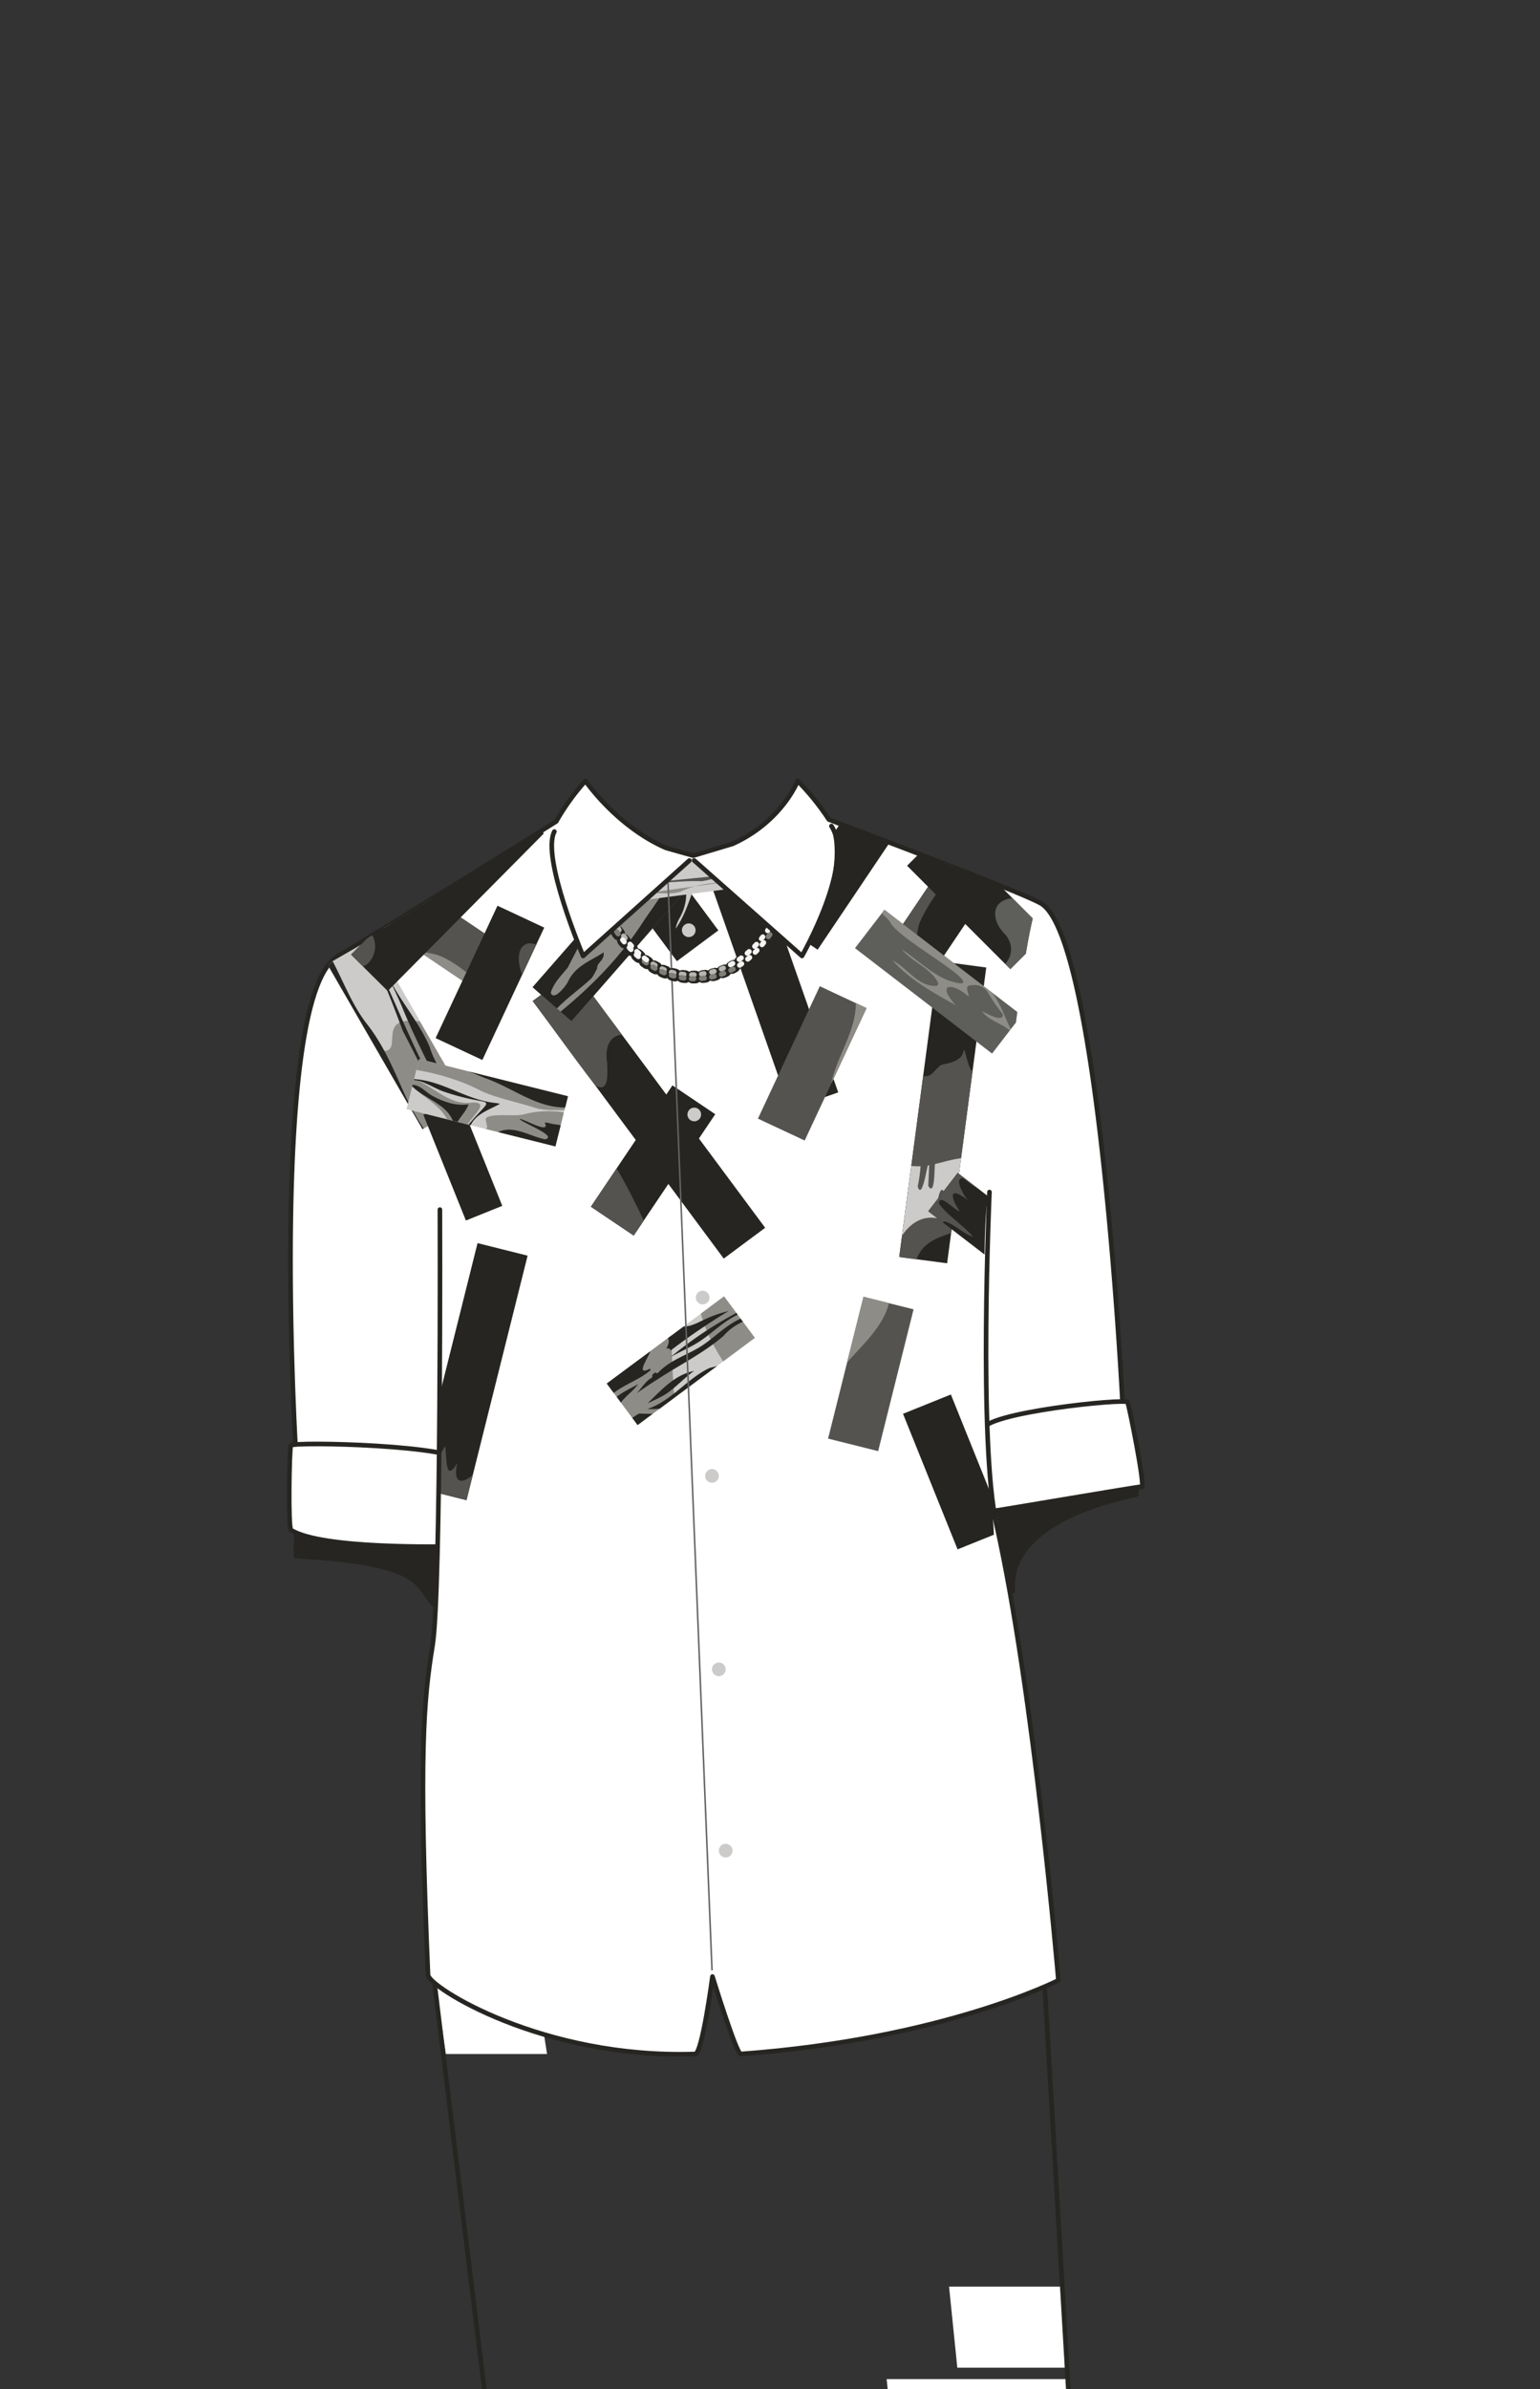 <svg xmlns="http://www.w3.org/2000/svg" width="1000" height="1550" viewBox="0 0 1000 1550"><rect x="0" y="0" width="1000" height="1550" fill="#333333" stroke="none"/><defs><clipPath id="a"><path d="M279.44-335.48s61.79 24.3 203.69 19.79S676-351.87 676-351.87L696.08-9.63l-158.7-1.85-28.9-196.61-25.48 8.68-8.88 196.24-153.94-.22z" fill="none"/></clipPath><clipPath id="b"><path d="M361.17 533c-9.83 30.14 17.49 87.22 17.49 87.22l71.16-63.4 70.95 63.4s32.06-53.07 17.43-88.54c49.1 18.66 103.39 37.24 135.76 52.77-12.46 33-20.82 159.94-31.45 188.95s8.32 314.13 8.32 314.13l-367.69-51s3.7-259 1.93-272.3-4.3-15-24.85-50.88-86.22-52.45-40.94-92.8C274.66 586.72 361.17 533 361.17 533z" fill="none"/></clipPath></defs><g clip-path="url(#a)" fill="#3f3e39"><path d="M631.75 69.86s11.84-92.76 17.74-93.12-12.79 60.6-17.74 93.12zM368.32 2h17.2c1.55-24.65-3.84-68.67-21.91-47.89-2.35 4.73-1.54 10.35-.67 15.56q2.69 16.14 5.38 32.33zM409.08 2l4.2-28.84c.76-5.23 1.46-10.86-1-15.54C394.76-61.77 389.8-23.07 391.09 2zM362.19 66s-7.09-93.24-13-93.9 9.72 61.17 13 93.9zM423.07-8.24a45.07 45.07 0 00-3.5 17.64 2.28 2.28 0 001.63 2.16 2.36 2.36 0 002.53-1 31.66 31.66 0 006.12-17.6c.09-2.08-2.43-2.76-3.81-1.58a4.88 4.88 0 00-1.45 4.86 2.26 2.26 0 002.74 1.56 2.26 2.26 0 001.56-2.8c.05.22 0 .06 0-.09 0 .35 0-.22 0 0s.14-.26 0-.11.28-.26.3-.28l-3.81-1.57a27.64 27.64 0 01-5.52 15.35L424 9.4A41.72 41.72 0 01427.38-7a2.26 2.26 0 00-1.56-2.75 2.3 2.3 0 00-2.75 1.56z"/></g><path fill="#fff" d="M693.35 1536.17h-71.72l-5.36-52.61h74.2l2.88 52.61zM697.02 1596.18H581.1l-5.36-52.61h118.39l2.89 52.61zM355.22 1332.64h-65.74l-8.34-57.7h65.04l9.04 57.7z"/><path fill="none" stroke="#262521" stroke-linecap="round" stroke-linejoin="round" stroke-width="3" d="M320.18 1596.61l-40.74-332.09 396.54-16.39 20.1 342.24"/><path d="M283 1042.08s1.13-37 2.7-48.55L192.25 995c.5 7.41-.46 7.69 0 14.66 88.64 4.71 77.24 21.13 90.75 32.42zM644.61 979.37c.92 3.56 13 53 13 53 .9-1.68-10.51-43.1 80.29-62.69-.18-2.63.91-9.36.73-12.09z" fill="#262521" stroke="#262521" stroke-linecap="round" stroke-linejoin="round" stroke-width="3"/><path d="M729.35 918.39s-14.59-306.95-52.89-331.94l-.27-.17h.14l-.82-.38c-13.14-7.25-101.08-40.52-131.22-51.85l-6.09-2.36a161.44 161.44 0 00-20.21-25s-10.21 26.31-42.32 40.83l-25.48 7.62-17.72-5c-32.19-14.07-52.29-43.49-52.29-43.49a150.21 150.21 0 00-19 26.31c-7 4.42-25.42 15.91-46.74 29.19-29.82 18.43-66.44 41-90.57 55.6-2.38 1.37-4.12 2.34-5.06 2.8h.48l-.35.21C174.2 647.71 192.25 945 192.25 945l463.47 95.08L642 944.84z" fill="#fff"/><path d="M729.35 918.39s-14.59-306.95-52.89-331.94l-.27-.17h.14l-.82-.38c-13.14-7.25-101.08-40.52-131.22-51.85l-6.09-2.36a161.44 161.44 0 00-20.21-25s-10.21 26.31-42.32 40.83l-25.48 7.62-17.72-5c-32.19-14.07-52.29-43.49-52.29-43.49a150.21 150.21 0 00-19 26.31c-7 4.42-25.42 15.91-46.74 29.19-29.82 18.43-66.44 41-90.57 55.6-2.38 1.37-4.12 2.34-5.06 2.8h.48l-.35.21C174.2 647.71 192.25 945 192.25 945l463.47 95.08s-18.38-70.67-4.7-95.28c20.49-36.8 78.33-26.41 78.33-26.41z" fill="none" stroke="#262521" stroke-linecap="round" stroke-linejoin="round" stroke-width="3"/><path d="M300.34 949c.27 3.93.75 54.27-2.84 54.32-8.93.11-88.63 2-108.49-10.62-2-1.27-1.14-52.15-.15-54.85s110.7-.24 111.48 11.15zM637.91 927.9c-.11 3.93 3.87 52.72 7.44 52.38s93.7-15.8 96.06-15.74-8.1-52.11-9.21-54.77-93.98 6.75-94.29 18.13z" fill="#fff" stroke="#262521" stroke-linecap="round" stroke-linejoin="round" stroke-width="3"/><path d="M285.65 784.81s.94 248-4.76 282.76-9.11 69.92-2.95 213.79c.34 7.77 74.46 54.62 173.46 51.28 4.61-.16 11.23-50.23 11.23-50.23s15.57 50.43 18.34 50.23c131.6-9.58 206.31-47.78 206.31-47.78s-15.89-187.26-40.2-295.6c-11.86-52.84-4.57-215.86-4.57-215.86" fill="#fff"/><g clip-path="url(#b)"><path fill="#262521" d="M583.904 815.524l25.404-191.926 31.109 4.117-25.404 191.926z"/><path d="M596.8 813.48c4.38-7.83 12.77-10.79 20.83-13.4l13.87-104.72c-3.44-2.89-5.15-17.85-5.83-13.34-1 6.87-11.37 8.06-13.94 8.73-4.51 2-6.36 8.76-12.25 7.4l-15.55 117.43 11.15 1.47a30.79 30.79 0 011.72-3.57z" fill="#545350"/><path d="M608.08 755c-.3.08-.61.14-.92.21-.53 2.16.08 21.63-4.37 14.22l.59-13.45-.84.15c-.87 2-3.83 22.57-6.62 13.67a97.37 97.37 0 001.85-13.16 30.19 30.19 0 01-6-.25l-6 45.32c5-7.71 13-13.17 22.5-11.3.15-26.57 8-22.84 5 1.22a33.23 33.23 0 015.21 2.34l5.63-42.53c-5.39.7-10.65 2.25-16.03 3.56z" fill="#cccbca"/><path fill="#262521" d="M457.887 562.88l31.34-11.002 55.07 156.867-31.34 11.003z"/><path fill="#262521" d="M503.133 597.464l52.946-78.673 27.8 18.709-52.946 78.673z"/><path fill="#545350" d="M492.165 725.782l40.182-85.896 30.353 14.199-40.182 85.896z"/><path d="M540.21 700.85c-.15.7-.27 1.4-.39 2.1l22.87-48.9-6.92-3.24c-.05 18.08-11.41 33.03-15.56 50.04z" fill="#8e8c86"/><path fill="#262521" d="M383.705 782.878l52.946-78.673 27.8 18.71-52.945 78.673z"/><path d="M400.42 758.1L383.7 783l27.8 18.71 6.55-9.73c-5.43-11.56-11.17-22.98-17.63-33.88z" fill="#545350"/><path fill="#262521" d="M270.416 965.214l39.677-158.664 32.509 8.13-39.677 158.664z"/><path d="M306.68 957.31c-9.49 7.48-12.11 1.81-9.73-8-8.47 13.89-6.55-5.37-8-11.05-5.15 10.29-9.71 12.08-11.59-.95l-6.95 27.82 32.51 8.13 3.95-15.82c-.05-.03-.11-.11-.19-.13z" fill="#545350"/><path fill="#cccbca" d="M394.058 897.648l76.132-56.54 19.98 26.903-76.132 56.54z"/><path d="M469.58 883.31L490.16 868l-20-26.91-15 11.16c2.65 11.04 8.29 21.41 14.42 31.06zM436 866.47l-42 31.19 20 26.91 23.88-17.73c-1.06-13.43-1.65-26.84-1.88-40.37z" fill="#8e8c86"/><path fill="#545350" d="M226.911 586.891l18.71-27.8 78.673 52.946-18.71 27.8z"/><path d="M254.86 585.25c-2.63-11-13.4-18.09-23-22.9l-13.16 19.52 36.18 24.36c-3.3-6.11.83-14.41-.02-20.98zM287.91 621.17c-5.15-2.57-10.65-2.89-16.2-4.07l33.86 22.79 3-4.41c-6.51-5.36-13.06-10.68-20.66-14.31zM212.59 625.598l29.02-16.755 61.785 107.014-29.02 16.755z" fill="#8e8c86"/><path d="M223.77 644.94c6.13 8.74 15.69 32.9 26.28 36.9 11-.87-5.5-23.46 22.71-19.07l-31.14-53.93-28 16.19c3.59 6.49 6.76 13.29 10.15 19.91z" fill="#cccbca"/><path d="M260.73 652.44c9.54 23.69 21.86 46.07 32.84 69.09l6.51-3.76c-6.33-13.36-16.82-24.32-21.13-38.66-7.18-16.7-19.66-30.16-27.38-46.65 3.02 6.67 6.23 13.26 9.16 19.98zM279.91 700.91c-15.38-29-27.35-61.36-42-89.77l-.07-.12-1.05.61c10.08 18.26 17.48 37.76 24.79 57.25 9.48 18.24 18.61 36.67 28 55l1.25-.73c-3.5-7.51-7.19-14.88-10.92-22.24zM262.72 709.88c-7.1-16-13.8-32.15-24.79-45.94-9.42-12.27-14.77-26.76-21.93-40.31l-3.4 2 61.78 107 .72-.42a175.74 175.74 0 01-12.38-22.33z" fill="#262521"/><path fill="#262521" d="M274.908 723.286l23.616-9.513 27.63 68.594-23.616 9.513zM583.784 603.34l60.076-89.268 27.8 18.71-60.076 89.267z"/><path d="M597.81 597.18c9.84-21.31 30.21-38.48 32.51-62.9L583.8 603.4l12.07 8.13a26.19 26.19 0 011.94-14.35z" fill="#545350"/><path fill="#5e5e5b" d="M555.2 615.174l19.12-24.882 89.006 68.395-19.12 24.883z"/><path d="M577.93 598.06c4.18 10.4 54.34 36.8 46.74 40-15.07-1-26.87-14.24-39.07-22.05 6.72 8.16 18.36 11.87 23.43 21.29a1.62 1.62 0 01-1.37 2.39c-11.79.23-18.49-11.77-28.09-16.59 11.17 12.59 26.57 21.06 41.1 29.15-13-14.27-2.6-15.16 8.4-5.65 0-2.26-2.47-5.86.13-7.11 4.77-1 8.93-.21 11.94 3.83a98.4 98.4 0 0010 14.6c.54 6.19-10.83-.73-13.48-1.84 4.36 6.21 12.58 7.73 18 12.48l.68-.89c-4.09-8-6.54-16.68-12.33-23.8l-69.76-53.6-1.78 2.32a40.64 40.64 0 015.46 5.47z" fill="#8e8c86"/><path fill="#262521" d="M602.744 785.856l19.12-24.882 89.006 68.396-19.12 24.882z"/><path d="M613.63 792.54c6.61 1.86 11.75 7.93 18.24 9.88-6.66-7.82-16-13.14-22.14-21.48-.22-7.47 10.6 4.75 13.39 4.89-6.78-10.35-6.33-16.34 5.49-7-2.28-2-9.7-14.95-3.2-14.37 3.55 2.62 6.85 5.4 10.75 7.53l-14.29-11-19.12 24.88 9.31 7.16a1.65 1.65 0 011.57-.49z" fill="#545350"/><path fill="#262521" d="M383.012 547.496l26.902-19.98 56.54 76.132-26.902 19.98z"/><path d="M441.08 596a22.1 22.1 0 00-2.37 6.52c4.75-6.47 7.72-14.64 10.37-22.2l-3.71-5a32.47 32.47 0 01-4.29 20.68z" fill="#cccbca"/><path fill="#262521" d="M345.875 649.487l26.903-19.98L496.864 796.59l-26.902 19.98z"/><path d="M387.71 704.83c8.35 3.86 6.49-10.45 6.57-15.2-1.4-7.76.09-17.25 9.49-18.38l-31-41.73-26.9 20c1.13.58 40.03 55.69 41.84 55.31zM537.716 933.377l23.005-91.997 32.51 8.13-23.006 91.997z" fill="#545350"/><path d="M577.31 845.46l-16.61-4.15L550 884c10.6-11.91 23.49-23.48 27.31-38.54z" fill="#8e8c86"/><path fill="#262521" d="M586.37 917.278l31.083-12.52 35.432 87.961-31.083 12.52z"/><path fill="#8e8c86" d="M345.841 640.474l103.86-118.763 25.225 22.06-103.86 118.763z"/><path d="M384.34 634.45a63.7 63.7 0 003.42-6.15c-.23-4 4.94-5 4.19-10.37-9 5.85-18.34 8.77-23.1 18.93-1.2 2.68-9.4 13.12-11.22 7.17 1.95-6.35 6.95-11.23 11.07-16.27 4.61-9.26 10.06-18.26 13-28.24l-35.86 41 15.77 13.79c7.09-7.31 15.39-12.92 22.73-19.86z" fill="#262521"/><path d="M458.55 529.51c-10.08 24.08-25 45.69-39.9 67-14.72 23.22-33.49 42.54-54.68 59.87l7.09 6.2 103.87-118.75z" fill="#262521"/><path fill="#cccbca" d="M400.021 552.58l94.019-12.378 4.374 33.224-94.019 12.377z"/><path fill="#262521" d="M282.862 673.534l40.182-85.896 30.353 14.2-40.182 85.895z"/><path d="M343.11 612.06c-8.53 2-6.61 14.19-4 20.4l9.15-19.57a12.85 12.85 0 00-5.15-.83z" fill="#545350"/><path fill="#cccbca" d="M263.971 719.644l8.13-32.509 96.673 24.175-8.13 32.51z"/><path d="M348.9 719.24c5.72 1.23 11.74 1.07 17.64 1l2.23-8.94-96.67-24.22-1.77 7.1c14.6 2.52 29.28 6.84 42.45 13.79 10.58 4.82 24.67 7.37 36.12 11.27zM304.19 715.55c-13.86.56-23.2-11.28-35.38-15.3l-1.16 4.64c7.53 7.09 17.62 11.86 22.66 21.29l13.3 3.33c3.72-6.21 16.28-15.73.58-13.96z" fill="#8e8c86"/><path d="M303.61 716.6c-8 .91-15.54-1.69-22.52-5.41-4.32-2.19-8-7.22-13.18-7.36l-.24 1c8.14 8.14 21.79 11.13 26.39 22.31l3 .74c2.34-3.82 5.62-7.05 7.2-11.31z" fill="#262521"/><path d="M358.46 721a63.38 63.38 0 00-18.39 2c-6 1.56-18.22-.74-23.78 1.87-2.54 1.19 1.76 7-.91 7.59l45.26 11.32 5.5-22a56.53 56.53 0 00-7.68-.78z" fill="#8e8c86"/><path fill="#262521" d="M227.954 619.374L329.39 517.122l23.79 23.6-101.435 102.252z"/><path d="M235.81 627.12c7.62-3.59 10.06-14.33 5.43-21.16L228 619.34z" fill="#545350"/><path d="M314.72 699.4c17.48 5.92 33.28 19.29 52.28 19.15l1.82-7.3-64.18-16c3.36 1.27 6.73 2.75 10.08 4.15zM321 715.54c-18.25-2-33.86-14.46-52.14-15.39l-.14.59c6.81.65 12.83 5.14 19.19 7.42 33.26 11.39 34.05.38 16.32 21.5l1.44.35c3.53-7.53 12.2-10 19-13.86a30 30 0 00-3.67-.61zM359.48 729.35c-1.54-.22-3.9-1.11-5.77-1 4.19 8.11-13.51-2.47-16.32-2.41 1.66 2.65 25.29 11.17 16.54 13.27-9.62-1.89-20.81-9.55-30.42-4.71l37.13 9.29 3.43-13.7c-1.51-.37-3.07-.53-4.59-.74z" fill="#262521"/><path d="M417.49 573.11c12.75.21 25.54-1.92 38.35-1.37 8.41-1.41 16.52-4.57 25.13-5" fill="#545350"/><path d="M419.07 579.56c7.6-.74 15.5 1.2 22.81-1 11.13-5.61 23.61-5.77 35.78-7.19" fill="#8e8c86"/><path fill="#262521" d="M589.011 561.7l23.695-23.695 67.055 67.055-23.695 23.696z"/><path d="M657.39 582.68c-13.82 1.68-13.71 13.54-5.85 22.35 6 5.78 6.79 14 1.23 20.43l3.3 3.3 23.7-23.7z" fill="#5e5e5b"/><path d="M422.1 888c-10.21 5.27-.85-7.38.08-11.19L394 897.66l4.54 6.1c7.45-5.87 16.87-8.58 24-14.89a1.51 1.51 0 01-.44-.87zM457.52 856.1c-4.41 2-8.84 4.61-13.62 4.54l-10.21 7.58c1.36 2.07 0 4.92-1.07 6.88 1.13-.62 2.7-.17 2.78 1.18a408 408 0 0137.71-25.66 78.4 78.4 0 00-15.59 5.48zM411.19 901.76c1.16-1.18 2.21-2.46 3.25-3.74-4.64 2.66-9.7 4.85-14 8.25l2.76 3.73c2.23-3.1 5.31-5.53 7.99-8.24zM455.54 869.48c7.8-5.43 14.8-12.46 23.47-16.47l-.86-1.16a255.78 255.78 0 00-42.7 28.63c6.55-3.81 13.81-6.62 20.09-11zM426.45 895.28c14.36-9.51 30.33-17.24 43.34-28.53a35.42 35.42 0 0112.61-9.18l-1.47-2c-8.86 3.85-15.94 11.16-23.79 16.63-9.54 6.66-21.45 9.57-29.58 18.23a1.44 1.44 0 01-2.15 0c-.63.55-1.27 1.09-1.93 1.6a1.48 1.48 0 01-.56 2c-4 2.39-6.28 6.67-9.49 9.91 4.3-2.94 8.57-5.94 13.02-8.66zM434.47 903c5.62-4.18 10.49-9.49 16.21-13.5-12.57 2.46-21.35 12.47-30.18 21 4.75-2.34 9.69-4.28 13.97-7.5zM414.91 917.15c-1.47.88-2.93 1.79-4.33 2.78l3.44 4.64 9.81-7.29c-2.97.04-5.96-.07-8.92-.13zM428.32 914l37.37-27.75c-1.54.46-3.11.84-4.68 1.19-14.84 6.85-24.63 21.3-40.61 26.73a72 72 0 007.92-.17z" fill="#262521"/></g><path fill="none" stroke="#636363" stroke-linecap="round" stroke-linejoin="round" d="M433.71 571.16l28.62 706.78"/><path d="M400.81 604.68c11.49 16.61 27.48 29.26 49.55 29.26s37.63-12.57 48.78-29.11" fill="none" stroke="#262521" stroke-linecap="round" stroke-linejoin="round" stroke-width="8.27" stroke-dasharray="1.65 4.96"/><path d="M449 634.08a1.66 1.66 0 010-3.31h1.6a1.67 1.67 0 011.73 1.57 1.66 1.66 0 01-1.58 1.73c-.58 0-1.15 0-1.71.05zm-4.95-.2h-.15l-1.7-.19a1.65 1.65 0 01-1.43-1.85 1.63 1.63 0 011.85-1.43c.52.07 1.05.12 1.58.17a1.65 1.65 0 01-.15 3.3zm11.54-.3a1.65 1.65 0 01-.22-3.29c.53-.07 1.06-.15 1.58-.24a1.66 1.66 0 01.54 3.27l-1.68.25zm-18-.77a1.74 1.74 0 01-.39 0c-.55-.13-1.11-.28-1.65-.43a1.65 1.65 0 11.89-3.18l1.54.4a1.65 1.65 0 01-.39 3.26zm24.51-.48a1.66 1.66 0 01-.41-3.26c.52-.13 1-.27 1.55-.42a1.65 1.65 0 11.91 3.18c-.54.16-1.09.3-1.64.45a1.92 1.92 0 01-.45.05zm-30.79-1.52a1.66 1.66 0 01-.61-.12l-1.58-.67a1.65 1.65 0 011.34-3c.49.21 1 .42 1.47.62a1.65 1.65 0 01.92 2.15 1.67 1.67 0 01-1.58 1.02zm37.07-.49a1.66 1.66 0 01-.6-3.2l1.49-.6a1.65 1.65 0 011.29 3c-.52.22-1 .44-1.58.64a1.61 1.61 0 01-.64.16zm-43-2.37a1.63 1.63 0 01-.82-.22l-1.46-.86a1.66 1.66 0 011.72-2.83c.45.28.91.55 1.37.81a1.66 1.66 0 01.63 2.26 1.68 1.68 0 01-1.47.89zm-19.48-17.62a1.68 1.68 0 01-1.31-.65l-1-1.34a1.66 1.66 0 112.66-2l1 1.29a1.65 1.65 0 01-.3 2.32 1.67 1.67 0 01-1.08.38zM402 605a1.66 1.66 0 01-1.37-.73l-.93-1.41a1.66 1.66 0 012.78-1.8l.9 1.36a1.67 1.67 0 01-.46 2.3 1.63 1.63 0 01-.92.28z" fill="#b7b6b0"/><path d="M450.59 636.64h-1.71a1.65 1.65 0 11.13-3.3h1.61a1.66 1.66 0 010 3.31zm5-.17a1.65 1.65 0 01-.13-3.3L457 633a1.66 1.66 0 11.37 3.29c-.56.06-1.13.12-1.7.16zm-11.54-.3h-.22c-.57-.08-1.13-.16-1.69-.26a1.65 1.65 0 01.54-3.26c.53.09 1.05.17 1.59.24a1.65 1.65 0 01-.22 3.29zm18.07-.64a1.65 1.65 0 01-.33-3.27l1.55-.35a1.65 1.65 0 01.79 3.21l-1.67.38a2 2 0 01-.39.03zm-24.55-.64a1.65 1.65 0 01-.43-.06c-.54-.15-1.09-.3-1.63-.47a1.65 1.65 0 111-3.16c.51.15 1 .3 1.54.43a1.66 1.66 0 01-.43 3.26zm30.91-1.13a1.65 1.65 0 01-.54-3.21c.5-.18 1-.36 1.5-.56a1.66 1.66 0 011.19 3.09l-1.6.59a1.76 1.76 0 01-.6.09zm-37.17-1a1.67 1.67 0 01-.62-.12l-1.57-.67a1.65 1.65 0 111.35-3l1.47.63a1.65 1.65 0 01-.63 3.18zm43.26-1.59a1.66 1.66 0 01-.75-3.14c.48-.24 1-.48 1.42-.74a1.67 1.67 0 012.25.67 1.65 1.65 0 01-.67 2.24c-.5.27-1 .54-1.52.79a1.61 1.61 0 01-.78.2zm-49.21-1.27a1.72 1.72 0 01-.81-.21c-.49-.28-1-.56-1.46-.85a1.65 1.65 0 111.69-2.84c.46.27.92.54 1.39.8a1.65 1.65 0 01.64 2.25 1.68 1.68 0 01-1.5.87zm-5.58-3.54a1.64 1.64 0 01-1-.31c-.46-.33-.92-.66-1.37-1a1.66 1.66 0 112-2.65c.43.33.87.65 1.3 1a1.65 1.65 0 01-1 3zm79.19-17a1.65 1.65 0 01-1.33-2.62l.94-1.33a1.65 1.65 0 012.71 1.89l-1 1.37a1.66 1.66 0 01-1.37.66zm-97.59-1.84a1.65 1.65 0 01-1.34-.69c-.33-.45-.65-.91-1-1.37a1.65 1.65 0 112.71-1.89c.31.45.62.89.94 1.33a1.65 1.65 0 01-1.34 2.62z" fill="#7f7e78"/><path d="M474.34 627.56a1.65 1.65 0 01-.78-3.11c.48-.25.94-.51 1.41-.78a1.65 1.65 0 111.64 2.87c-.49.29-1 .56-1.5.83a1.62 1.62 0 01-.77.19zm-54.51-3.22a1.66 1.66 0 01-1-.33l-1.35-1a1.66 1.66 0 112.05-2.6c.42.33.84.66 1.27 1a1.65 1.65 0 01-1 3zm60.16-.21a1.65 1.65 0 01-.93-3c.44-.3.87-.61 1.31-.93a1.65 1.65 0 011.94 2.68c-.45.33-.92.66-1.38 1a1.7 1.7 0 01-.93.25zm-65.24-4a1.67 1.67 0 01-1.13-.44l-1.23-1.17a1.65 1.65 0 012.3-2.37l1.18 1.11a1.66 1.66 0 01-1.12 2.87zm70.47 0a1.63 1.63 0 01-1.25-.57 1.66 1.66 0 01.18-2.34c.41-.34.81-.7 1.21-1.05a1.65 1.65 0 012.21 2.46l-1.27 1.11a1.67 1.67 0 01-1.08.36zm4.81-4.51a1.6 1.6 0 01-1.15-.47 1.66 1.66 0 010-2.34c.38-.38.75-.77 1.12-1.16a1.65 1.65 0 112.42 2.24c-.38.42-.77.83-1.16 1.23a1.64 1.64 0 01-1.26.47zm-79.93-.18a1.64 1.64 0 01-1.23-.55l-1.11-1.26a1.66 1.66 0 012.5-2.17c.35.41.71.82 1.07 1.22a1.66 1.66 0 01-1.23 2.76zm84.33-4.75a1.66 1.66 0 01-1.28-2.71c.35-.41.68-.83 1-1.26a1.65 1.65 0 012.59 2l-1.05 1.31a1.65 1.65 0 01-1.26.63zm4-5.26a1.6 1.6 0 01-.95-.3 1.66 1.66 0 01-.4-2.3c.32-.44.62-.89.93-1.34a1.65 1.65 0 012.73 1.86c-.31.47-.63.93-1 1.38a1.66 1.66 0 01-1.32.67z" fill="#f4f4f4"/><path d="M480.23 627.87a1.65 1.65 0 01-.91-3l1.32-.9a1.65 1.65 0 111.91 2.7c-.47.33-.93.65-1.41 1a1.67 1.67 0 01-.91.2zm5.3-3.94a1.64 1.64 0 01-1.27-.6 1.66 1.66 0 01.21-2.33c.42-.34.82-.69 1.23-1a1.65 1.65 0 012.18 2.48c-.42.38-.86.75-1.29 1.11a1.7 1.7 0 01-1.06.34zm-71-1.66a1.66 1.66 0 01-1.09-.41c-.43-.37-.85-.75-1.27-1.13a1.66 1.66 0 112.24-2.44l1.2 1.08a1.65 1.65 0 01-1.08 2.9zm75.86-2.81a1.68 1.68 0 01-1.17-.48 1.66 1.66 0 010-2.34c.38-.38.76-.77 1.13-1.16a1.65 1.65 0 012.4 2.27c-.39.41-.78.82-1.18 1.22a1.67 1.67 0 01-1.16.49zm-80.65-1.77a1.64 1.64 0 01-1.19-.51c-.39-.4-.78-.81-1.16-1.23a1.65 1.65 0 012.43-2.24l1.11 1.18a1.65 1.65 0 010 2.34 1.67 1.67 0 01-1.17.46zm85.11-3.13a1.62 1.62 0 01-1.06-.39 1.64 1.64 0 01-.21-2.33l1-1.25a1.65 1.65 0 012.58 2.07c-.36.44-.71.88-1.08 1.31a1.63 1.63 0 01-1.21.59zm-89.5-1.82a1.64 1.64 0 01-1.28-.6c-.36-.43-.71-.87-1.06-1.31a1.65 1.65 0 012.59-2.06l1 1.27a1.65 1.65 0 01-.22 2.32 1.62 1.62 0 01-1.01.38z" fill="#f4f4f4"/><path d="M285.65 784.81s.94 248-4.76 282.76-9.11 69.92-2.95 213.79c.34 7.77 74.46 54.62 173.46 51.28 4.61-.16 11.23-50.23 11.23-50.23s15.57 50.43 18.34 50.23c131.6-9.58 206.31-47.78 206.31-47.78s-15.89-187.26-40.2-295.6c-11.86-52.84-4.57-215.86-4.57-215.86M447.63 558.32l-69 61.9s-27.26-64-18.66-80.69M450.82 558.32l69.95 61.9s34.64-60.35 19.12-84.27" fill="none" stroke="#262521" stroke-linecap="round" stroke-linejoin="round" stroke-width="3"/><circle cx="447.24" cy="603.55" r="4.45" fill="#cccbca"/><circle cx="450.82" cy="723.08" r="4.45" fill="#cccbca"/><circle cx="456.27" cy="841.87" r="4.45" fill="#cccbca"/><circle cx="462.33" cy="957.58" r="4.45" fill="#cccbca"/><circle cx="466.77" cy="1083.08" r="4.45" fill="#cccbca"/><circle cx="471.22" cy="1200.71" r="4.45" fill="#cccbca"/></svg>